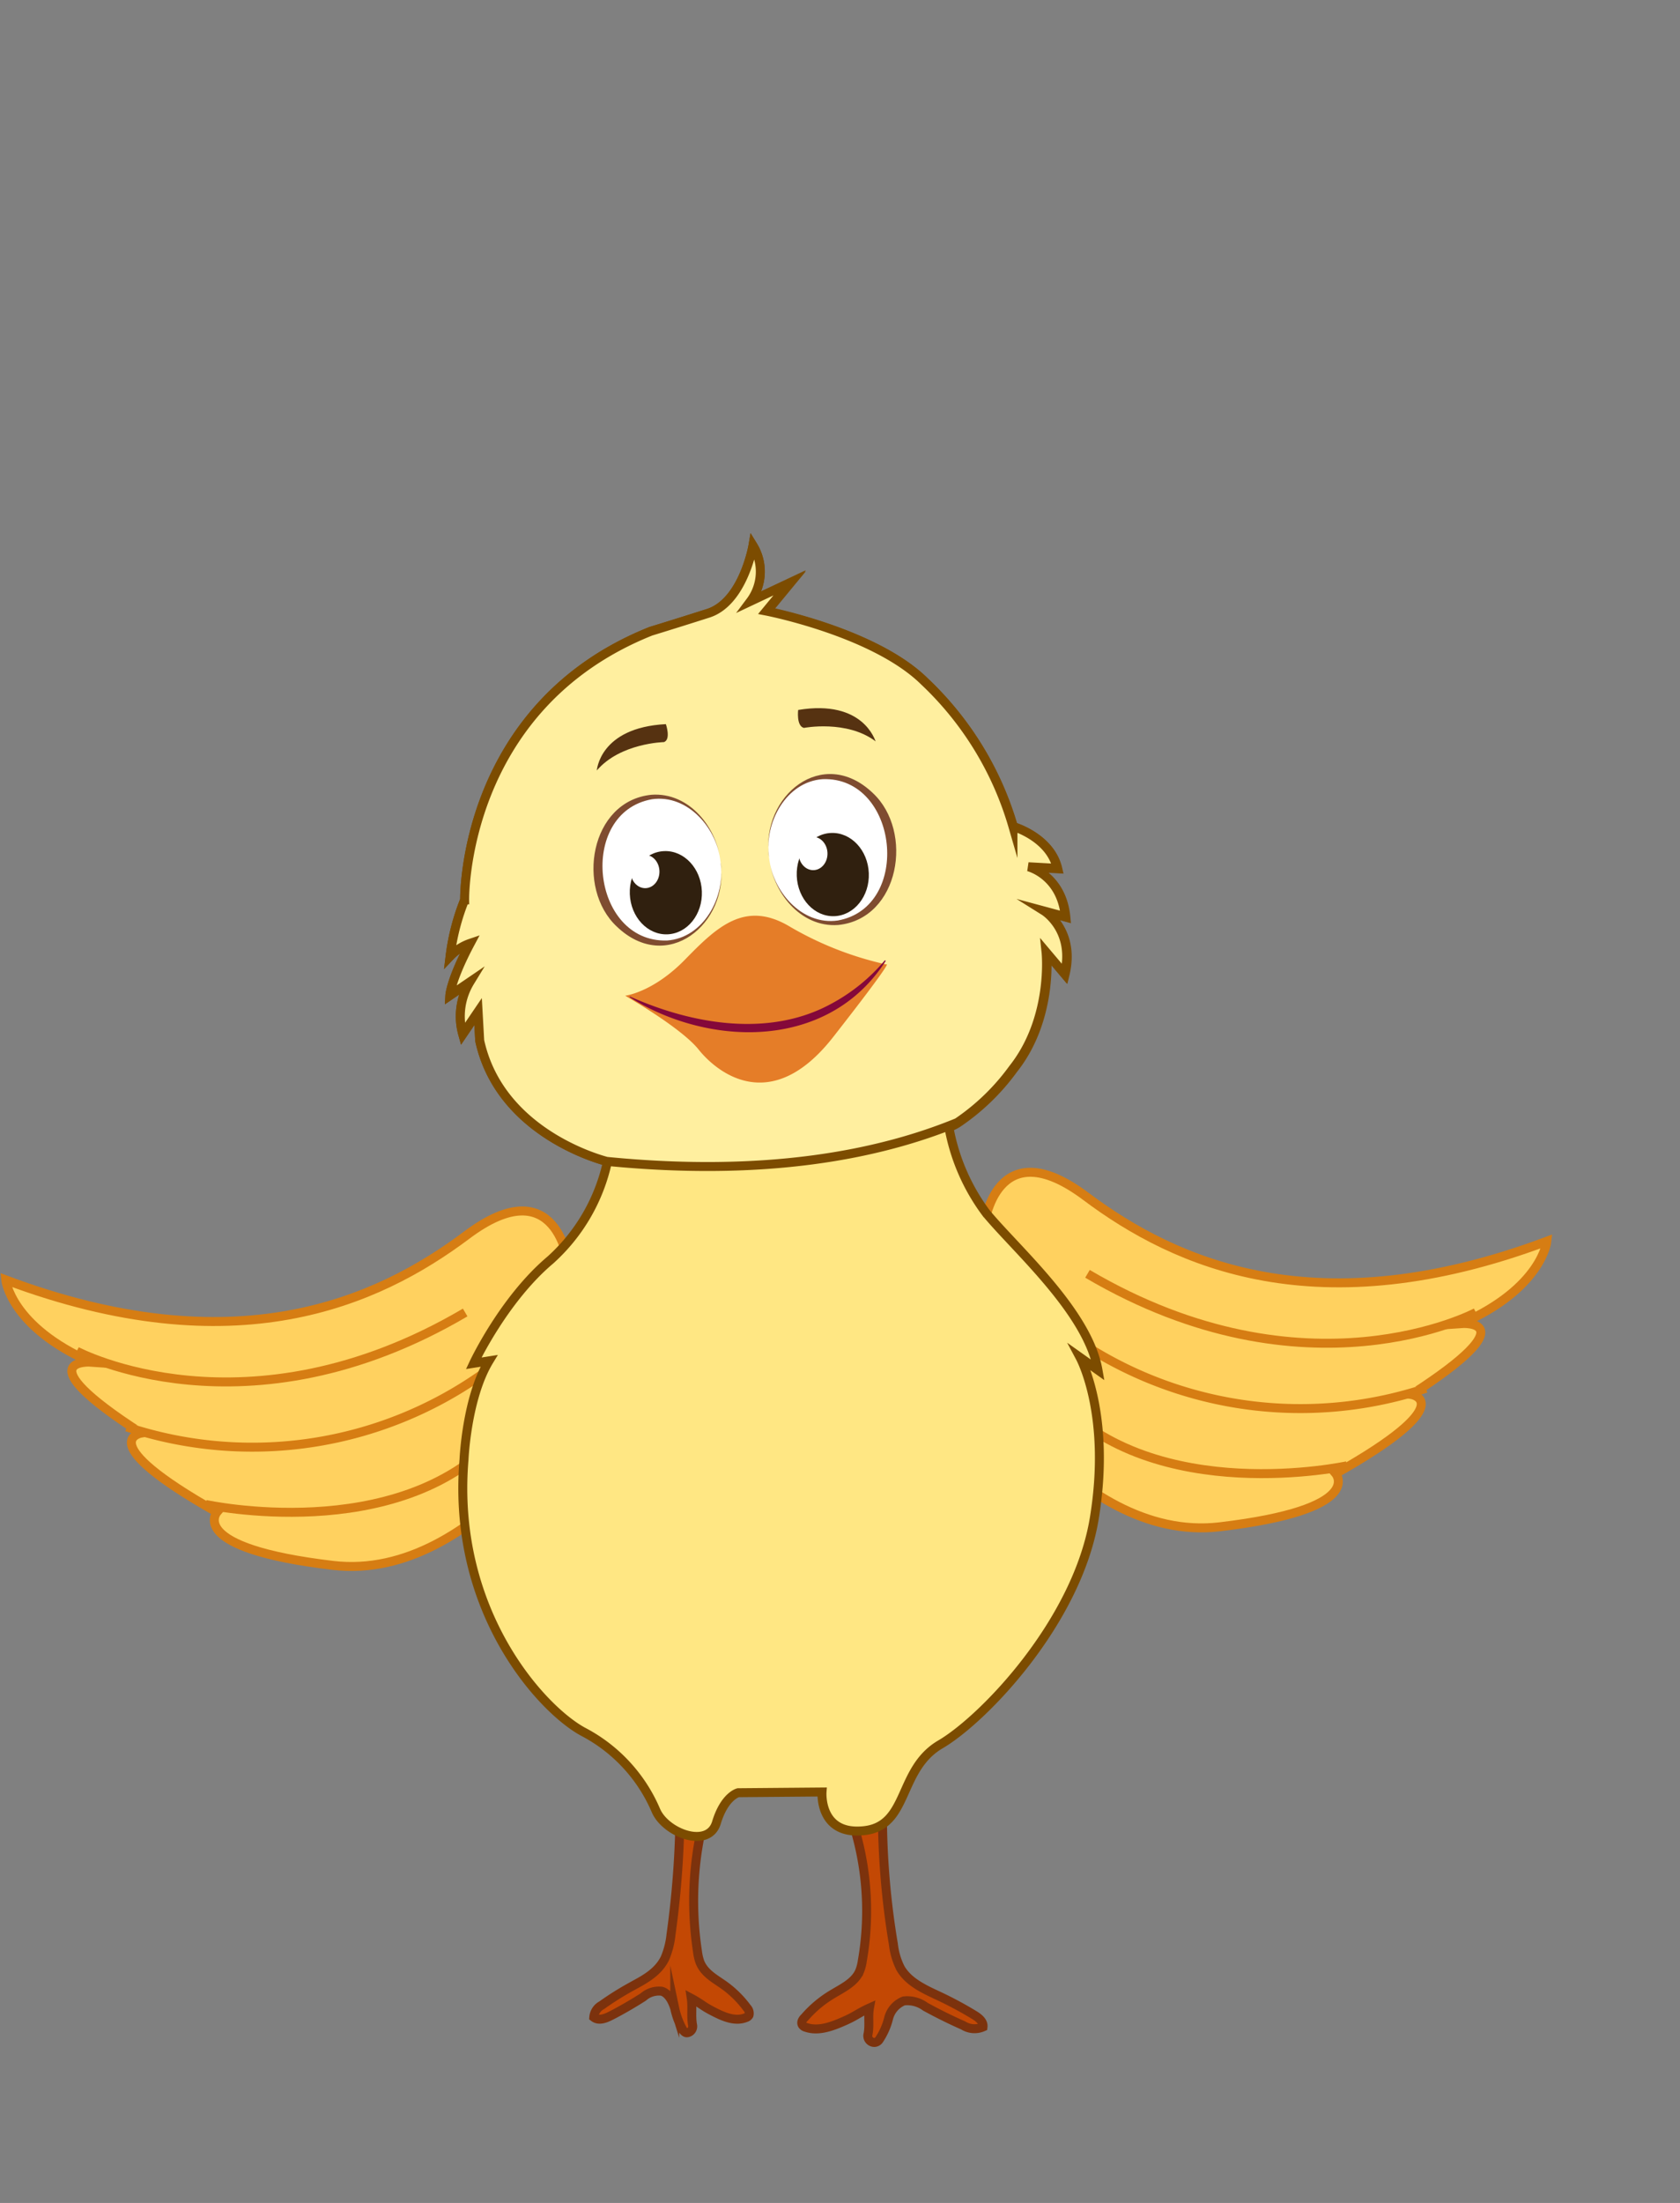 <svg id="Layer_1" data-name="Layer 1" xmlns="http://www.w3.org/2000/svg" xmlns:xlink="http://www.w3.org/1999/xlink" viewBox="0 0 187.33 245.47"><rect x="0" y="0" width="187.33" height="245.47" fill="#808080" stroke="none"/><defs><style>.cls-1,.cls-3{fill:none;}.cls-2,.cls-4{fill:#ffd15f;}.cls-3,.cls-4{stroke:#d67d13;}.cls-3,.cls-4,.cls-5,.cls-6,.cls-7{stroke-miterlimit:10;}.cls-5{fill:#c34804;stroke:#7c320d;}.cls-6{fill:#ffe783;}.cls-6,.cls-7{stroke:#7c4c00;}.cls-7{fill:#ffef9f;}.cls-8{fill:#fff;}.cls-9{fill:#7f4c30;}.cls-10{fill:#30200f;}.cls-11{fill:#e57d28;}.cls-12{fill:#84083a;}.cls-13{fill:#563211;}.cls-14{clip-path:url(#clip-path);}</style><clipPath id="clip-path"><rect class="cls-1" x="-2183.32" y="-266.71" width="1600" height="900"/></clipPath></defs><path class="cls-2" d="M109.75,136.54s1.26-10.78,11.33-3.23,25.88,14.56,51.41,5c0,0-.54,5.21-9.53,9.17,0,0,7.55-.54-5.57,7.91,0,0,5.57.9-8.45,8.81,0,0,3.41,4-12.94,5.93s-28.76-20-28.76-20L109,136.72"/><path class="cls-3" d="M109.75,136.54s1.26-10.78,11.33-3.23,25.88,14.56,51.41,5c0,0-.54,5.21-9.53,9.17,0,0,7.55-.54-5.57,7.91,0,0,5.57.9-8.45,8.81,0,0,3.41,4-12.94,5.93s-28.76-20-28.76-20L109,136.72"/><path class="cls-2" d="M164.58,146.25s-18.88,10.07-43.32-4.31"/><path class="cls-3" d="M164.58,146.25s-18.88,10.07-43.32-4.31"/><path class="cls-2" d="M159,154.7a44.51,44.51,0,0,1-39.72-5.93"/><path class="cls-3" d="M159,154.7a44.51,44.51,0,0,1-39.72-5.93"/><path class="cls-2" d="M150.2,163.33s-21.39,4.67-32.54-7.55"/><path class="cls-3" d="M150.2,163.33s-21.39,4.67-32.54-7.55"/><path class="cls-4" d="M63.38,140.86s-1.26-10.79-11.33-3.24-25.88,14.56-51.41,5c0,0,.54,5.21,9.53,9.16,0,0-7.55-.54,5.57,7.91,0,0-5.57.9,8.45,8.81,0,0-3.41,4,12.94,5.93s28.76-19.95,28.76-19.95L64.1,141"/><path class="cls-4" d="M8.55,150.56s18.88,10.07,43.32-4.31"/><path class="cls-4" d="M14.13,159a44.51,44.51,0,0,0,39.72-5.93"/><path class="cls-4" d="M22.93,167.64s21.39,4.67,32.54-7.55"/><path class="cls-5" d="M99.14,194.6l-1.24,5.9a.91.91,0,0,0,0,.59c.1.18.39.25.5.08a88.23,88.23,0,0,0,1.22,15.48,7.87,7.87,0,0,0,.78,2.65c.93,1.63,2.81,2.42,4.51,3.22a41.29,41.29,0,0,1,3.7,2c.51.31,1.07.74,1,1.34a2.37,2.37,0,0,1-2.21-.17c-1.43-.63-2.84-1.33-4.21-2.08a3.4,3.4,0,0,0-2.41-.65,2.82,2.82,0,0,0-1.69,1.92,7.64,7.64,0,0,1-1.07,2.42.67.67,0,0,1-.53.29.74.74,0,0,1-.72-.84c.23-1,0-2,.18-3-1.18.53-1.5.87-2.67,1.39-1.4.63-3,1.26-4.42.76a.67.67,0,0,1-.4-.27c-.15-.27,0-.58.25-.81a12.64,12.64,0,0,1,3.06-2.58c1.15-.7,2.5-1.31,3.06-2.54a4.75,4.75,0,0,0,.32-1.19,32.27,32.27,0,0,0-1.46-16.61"/><path class="cls-5" d="M75.19,193.52l1.06,5.9a1,1,0,0,1,0,.6c-.08.17-.34.24-.43.07a104,104,0,0,1-1,15.48,9.07,9.07,0,0,1-.68,2.65c-.8,1.63-2.41,2.42-3.87,3.22a33,33,0,0,0-3.17,2,1.67,1.67,0,0,0-.89,1.34c.55.43,1.29.14,1.9-.17,1.23-.63,2.43-1.33,3.61-2.08a2.64,2.64,0,0,1,2.07-.65c.74.22,1.19,1.09,1.45,1.92a8.38,8.38,0,0,0,.92,2.42c.12.16.28.31.46.29a.72.72,0,0,0,.61-.84c-.19-1,0-2-.15-3,1,.53,1.29.87,2.3,1.39,1.2.63,2.55,1.26,3.79.76a.59.59,0,0,0,.35-.27.87.87,0,0,0-.22-.81,11.48,11.48,0,0,0-2.63-2.58c-1-.7-2.15-1.31-2.63-2.54a5.73,5.73,0,0,1-.27-1.19A37.43,37.43,0,0,1,79,200.82"/><path class="cls-6" d="M50.16,110.93l2.25-1.53a7.38,7.38,0,0,0-.81,5.84l1.71-2.52.18,3.24c2.19,10,12.84,13.1,14.16,13.45h0l.09,0a20.62,20.62,0,0,1-6.38,11c-5.22,4.4-8.54,11.5-8.54,11.5l1.71-.27c-2.51,4.14-2.79,11-2.79,11-1.43,17,8.81,28,13.4,30.39a17.75,17.75,0,0,1,8,8.72c1.08,2.51,5.85,4.31,6.75,1.34s2.42-3.33,2.42-3.33l9.35-.08s-.37,4.85,4.68,4.31,3.76-6.83,8.53-9.62,15.28-13.66,17.16-25.25c1.84-11.31-1.44-17.57-1.6-17.87l2,1.42c-1.16-6.56-9.25-13.57-12.49-17.53a22.74,22.74,0,0,1-4.13-9.52,4.92,4.92,0,0,0,1-.49,24.82,24.82,0,0,0,6.2-6c4.49-5.66,3.69-13,3.69-13l2.06,2.44c1.17-4.86-2.25-7-2.25-7l2.34.63c-.45-4.67-4.13-5.57-4.13-5.57l3.23.18c-.81-3.5-4.94-4.67-4.94-4.67a36,36,0,0,0-9.89-16.18c-5.57-5.49-17.61-7.82-17.61-7.82l2.6-3.15L83.68,67a5.52,5.52,0,0,0,.28-6.2s-1.08,6.29-5,7.54-6.39,2-6.39,2c-21.11,8.44-20.76,29.93-20.76,29.93a24.87,24.87,0,0,0-1.62,6.28,5.6,5.6,0,0,1,2.25-1.44C50.25,109.22,50.16,110.93,50.16,110.93Z"/><path class="cls-7" d="M50.16,110.93l2.25-1.53a7.38,7.38,0,0,0-.81,5.84l1.71-2.52.18,3.24c2.19,10,12.84,13.1,14.16,13.45h0c17.7,1.75,30.33-.73,39.1-4.33a24.82,24.82,0,0,0,6.2-6c4.49-5.66,3.69-13,3.69-13l2.06,2.44c1.17-4.86-2.25-7-2.25-7l2.34.63c-.45-4.67-4.13-5.57-4.13-5.57l3.23.18c-.81-3.5-4.94-4.67-4.94-4.67a36,36,0,0,0-9.89-16.18c-5.57-5.49-17.61-7.82-17.61-7.82l2.6-3.15L83.68,67a5.52,5.52,0,0,0,.28-6.2s-1.08,6.29-5,7.54-6.39,2-6.39,2c-21.11,8.44-20.76,29.93-20.76,29.93a24.87,24.87,0,0,0-1.62,6.28,5.6,5.6,0,0,1,2.25-1.44C50.25,109.22,50.16,110.93,50.16,110.93Z"/><ellipse class="cls-8" cx="73.53" cy="96.93" rx="6.88" ry="8.17" transform="translate(-9.92 8.39) rotate(-6.12)"/><path class="cls-9" d="M80.37,96.19c.89,6.76-6,12.4-11.59,7.06-4.59-4.28-3-14,3.86-14.69,4.26-.31,7.38,3.73,7.73,7.63Zm0,0c-.32-3.81-3.64-7.72-7.68-7.13-8.33,1.49-6.77,16,1.69,15.74,4.07-.29,6.49-4.81,6-8.61Z"/><ellipse class="cls-8" cx="92.58" cy="94.7" rx="6.88" ry="8.17" transform="translate(-9.57 10.41) rotate(-6.12)"/><path class="cls-9" d="M85.74,95.43c.32,3.82,3.64,7.72,7.68,7.14,8.33-1.49,6.77-16.06-1.69-15.75-4.07.29-6.49,4.81-6,8.61Zm0,0c-.89-6.76,6-12.4,11.59-7.06,4.59,4.29,3,14-3.86,14.7-4.26.31-7.38-3.74-7.73-7.64Z"/><ellipse class="cls-10" cx="92.87" cy="97.44" rx="4.02" ry="4.64" transform="translate(-3.78 3.75) rotate(-2.26)"/><ellipse class="cls-8" cx="90.67" cy="95.09" rx="1.61" ry="1.86" transform="translate(-3.69 3.66) rotate(-2.26)"/><ellipse class="cls-10" cx="74.25" cy="99.47" rx="4.02" ry="4.64" transform="translate(-3.87 3.01) rotate(-2.26)"/><ellipse class="cls-8" cx="71.93" cy="97.1" rx="1.61" ry="1.86" transform="translate(-3.78 2.92) rotate(-2.26)"/><path class="cls-11" d="M98.84,107.47a37.21,37.21,0,0,1-10.69-4.17c-5.07-3.08-8.22,0-11.79,3.65s-6.65,4-6.65,4,6.24,3.56,8.19,6,8,7.55,15-1.39S98.84,107.47,98.84,107.47Z"/><path class="cls-12" d="M98.77,107.06c-5.5,8.61-16.25,9.65-25.06,5.9a23.69,23.69,0,0,1-3.49-1.84l0-.09c6.92,3.1,15.51,4.61,22.45.83a20.36,20.36,0,0,0,6-4.86l.08.06Z"/><path class="cls-13" d="M89,79.11s-.22,1.79.64,2c0,0,4.78-.93,8,1.5C97.58,82.56,96.3,77.9,89,79.11Z"/><path class="cls-13" d="M74.25,80.69s.59,1.7-.21,2c0,0-4.87.1-7.49,3.16C66.55,85.89,66.82,81.07,74.25,80.69Z"/></svg>